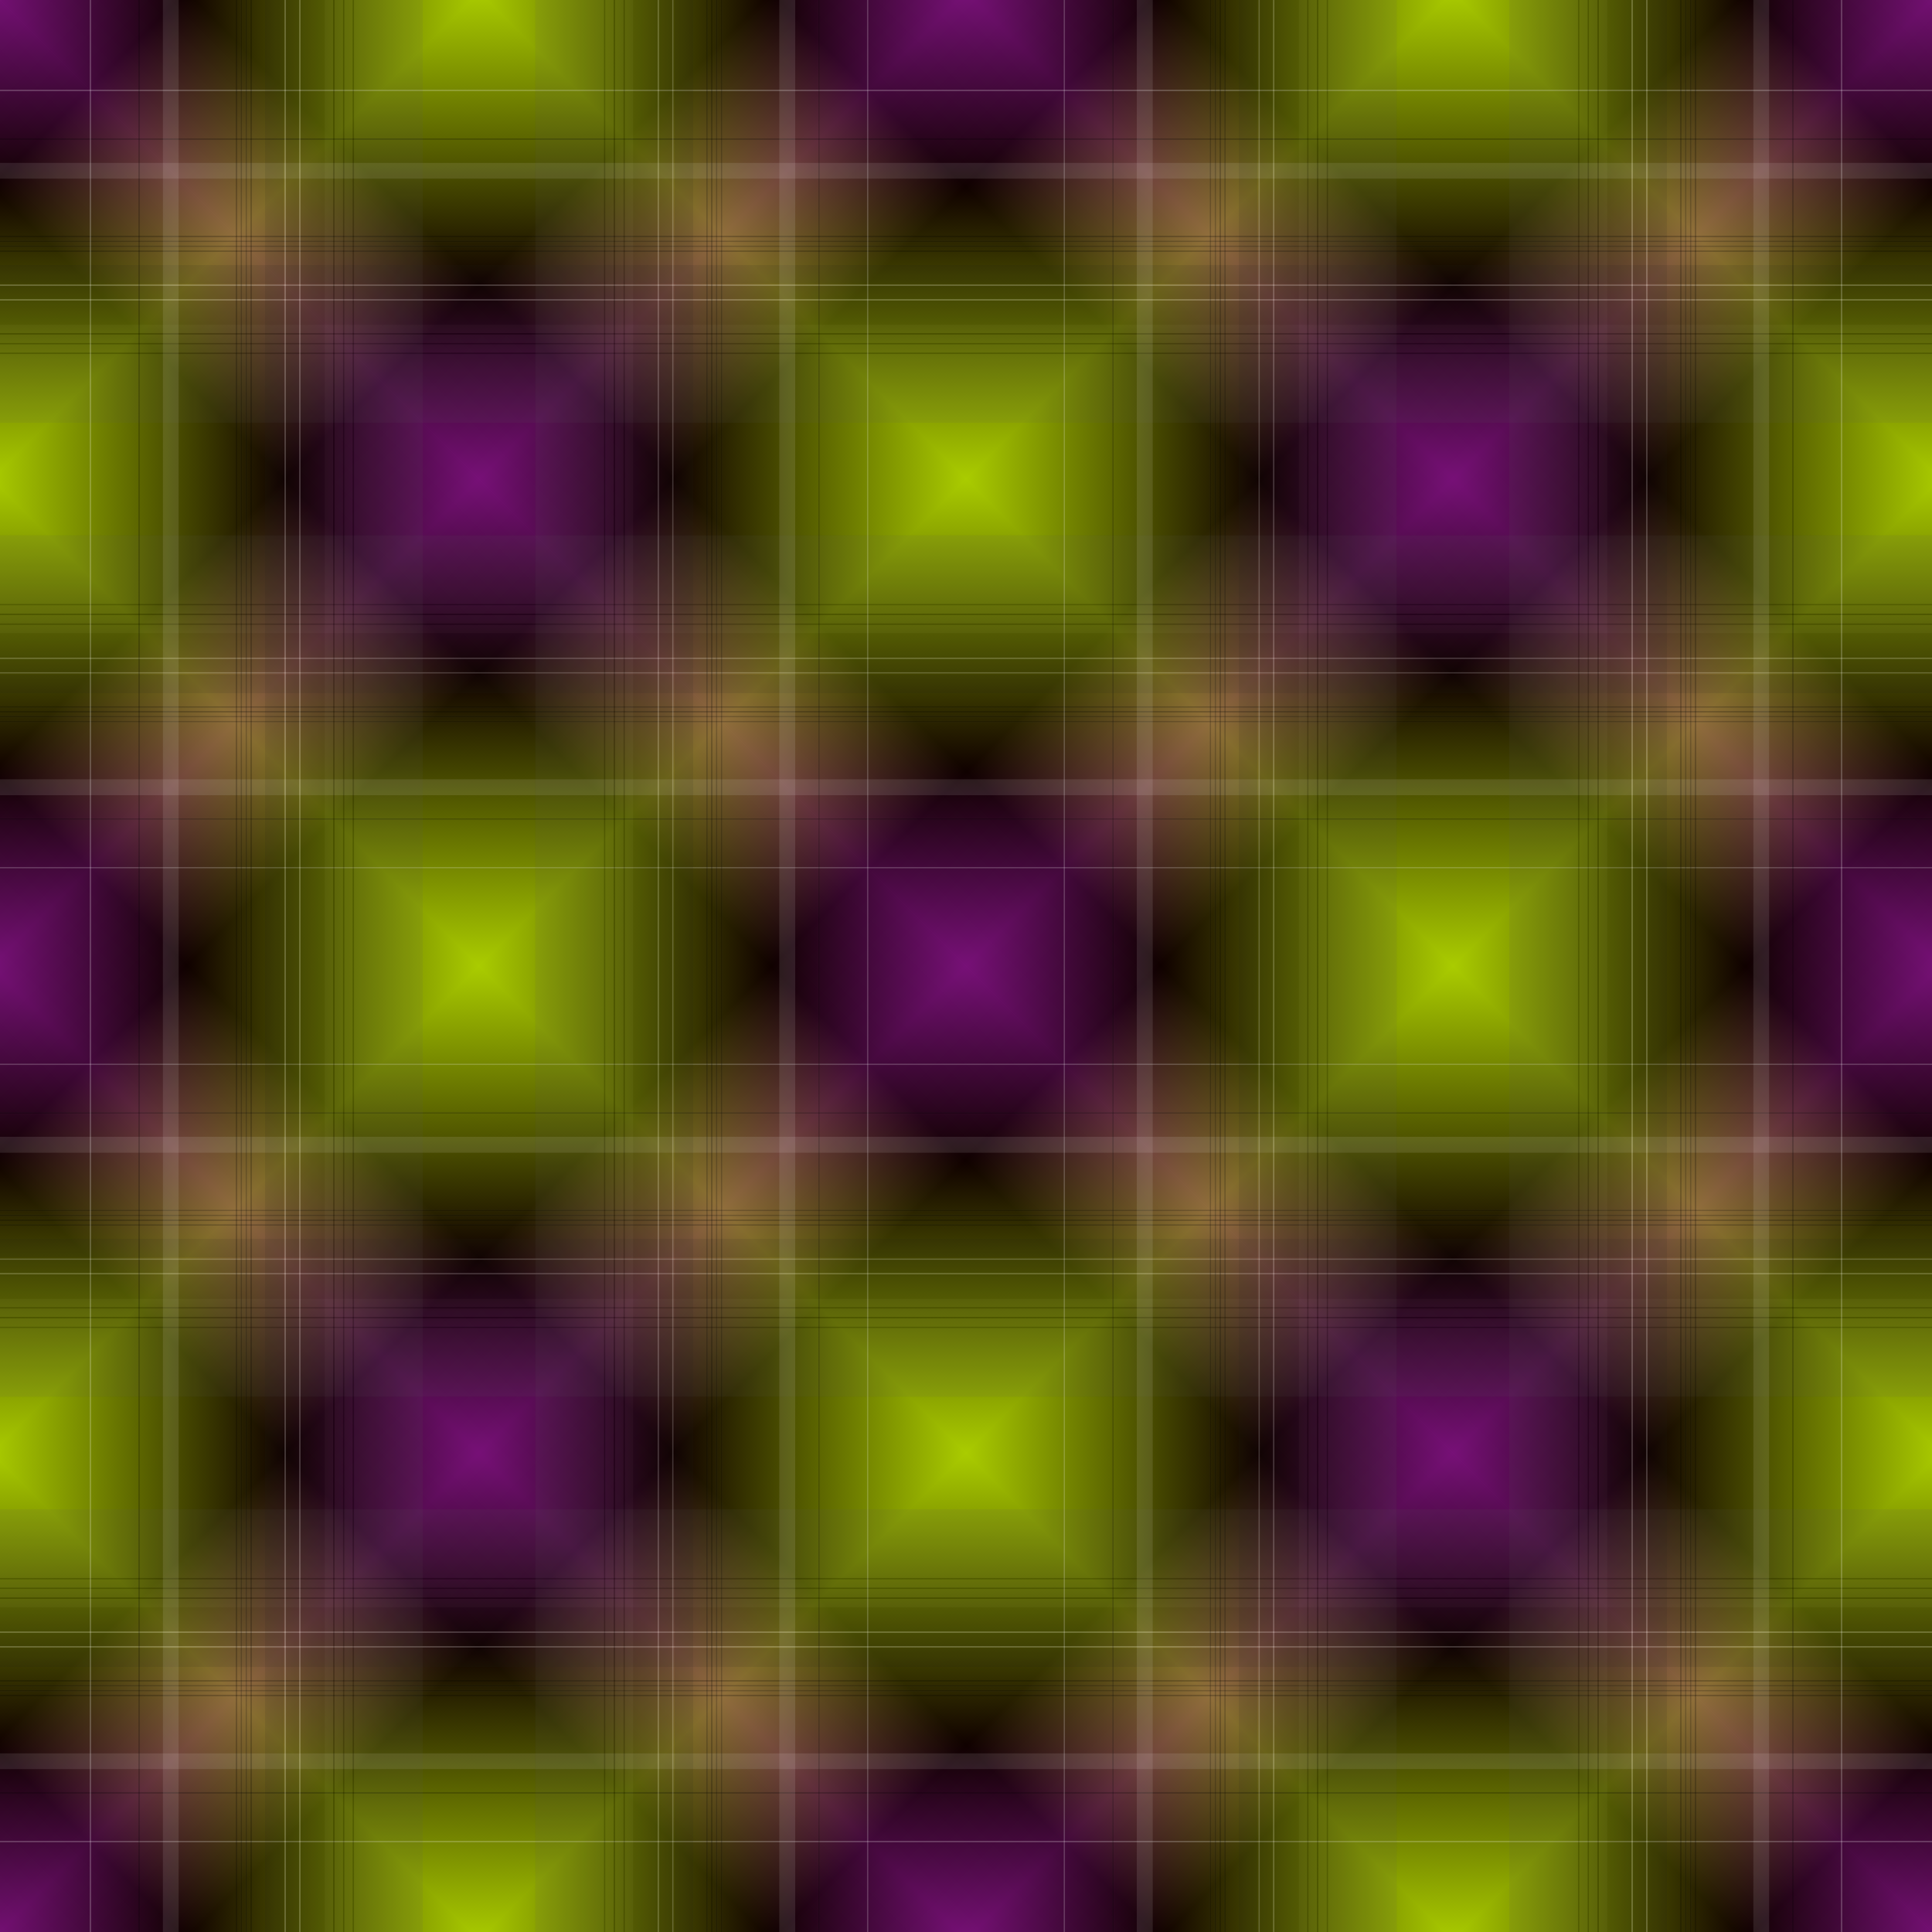 <?xml version="1.0" encoding="UTF-8" standalone="no"?>
<svg
   version="1.1"
   viewBox="0 0 512 512"
   width="512"
   height="512"
   xmlns:xlink="http://www.w3.org/1999/xlink"
   xmlns="http://www.w3.org/2000/svg"
   xmlns:svg="http://www.w3.org/2000/svg" >
  <rect x="0" y="0" width="512" height="512" fill="#808080" stroke="none"/>
  <defs>
<linearGradient
   x1="0"
   y1="0"
   x2="0"
   y2="0.25"
   spreadMethod="reflect"
   id="linearGradient1382">
  <stop style="stop-color:#555555;stop-opacity:0" offset="0.000" />

  <stop style="stop-color:#555556;stop-opacity:0" offset="0.200" />
  <stop style="stop-color:#ffffff;stop-opacity:1" offset="0.201" />
  <stop style="stop-color:#ffffff;stop-opacity:1" offset="0.203" />
  <stop style="stop-color:#555556;stop-opacity:0" offset="0.204" />

  <stop style="stop-color:#555556;stop-opacity:0" offset="0.300" />
  <stop style="stop-color:#000000;stop-opacity:1" offset="0.301" />
  <stop style="stop-color:#000000;stop-opacity:1" offset="0.303" />
  <stop style="stop-color:#555556;stop-opacity:0" offset="0.304" />

  <stop style="stop-color:#555556;stop-opacity:0" offset="0.350" />
  <stop style="stop-color:#ffffff;stop-opacity:0.5" offset="0.351" />
  <stop style="stop-color:#ffffff;stop-opacity:0.5" offset="0.383" />
  <stop style="stop-color:#555556;stop-opacity:0" offset="0.384" />

  <stop style="stop-color:#555556;stop-opacity:0" offset="0.500" />
  <stop style="stop-color:#000000;stop-opacity:1" offset="0.501" />
  <stop style="stop-color:#000000;stop-opacity:1" offset="0.503" />
  <stop style="stop-color:#555556;stop-opacity:0" offset="0.504" />

  <stop style="stop-color:#555555;stop-opacity:0" offset="0.510" />
  <stop style="stop-color:#000000;stop-opacity:1" offset="0.511" />
  <stop style="stop-color:#000000;stop-opacity:1" offset="0.513" />
  <stop style="stop-color:#555556;stop-opacity:0" offset="0.514" />

  <stop style="stop-color:#555555;stop-opacity:0" offset="0.520" />
  <stop style="stop-color:#000000;stop-opacity:1" offset="0.521" />
  <stop style="stop-color:#000000;stop-opacity:1" offset="0.523" />
  <stop style="stop-color:#555556;stop-opacity:0" offset="0.524" />

  <stop style="stop-color:#555555;stop-opacity:0" offset="0.530" />
  <stop style="stop-color:#000000;stop-opacity:1" offset="0.531" />
  <stop style="stop-color:#000000;stop-opacity:1" offset="0.533" />
  <stop style="stop-color:#555556;stop-opacity:0" offset="0.534" />


  <stop style="stop-color:#555555;stop-opacity:0" offset="0.560" />
  <stop style="stop-color:#222222;stop-opacity:0.5" offset="0.561" />
  <stop style="stop-color:#222222;stop-opacity:0.5" offset="0.598" />
  <stop style="stop-color:#222222;stop-opacity:0" offset="0.599" />

  <stop style="stop-color:#222223;stop-opacity:0" offset="0.600" />
  <stop style="stop-color:#ffffff;stop-opacity:1" offset="0.601" />
  <stop style="stop-color:#ffffff;stop-opacity:1" offset="0.603" />
  <stop style="stop-color:#222222;stop-opacity:0.5" offset="0.604" />
  <stop style="stop-color:#222223;stop-opacity:0.5" offset="0.630" />
  <stop style="stop-color:#ffffff;stop-opacity:1" offset="0.631" />
  <stop style="stop-color:#ffffff;stop-opacity:1" offset="0.633" />
  <stop style="stop-color:#222223;stop-opacity:0.5" offset="0.634" />

  <stop style="stop-color:#222222;stop-opacity:0.5" offset="0.683" />
  <stop style="stop-color:#555556;stop-opacity:0.5" offset="0.684" />
  <stop style="stop-color:#555555;stop-opacity:0.5" offset="0.699" />

  <stop style="stop-color:#555556;stop-opacity:0.5" offset="0.700" />
  <stop style="stop-color:#000000;stop-opacity:1"   offset="0.701" />
  <stop style="stop-color:#000000;stop-opacity:1" offset="0.703" />
  <stop style="stop-color:#555556;stop-opacity:0.5" offset="0.704" />

  <stop style="stop-color:#555555;stop-opacity:0.5" offset="0.720" />
  <stop style="stop-color:#000000;stop-opacity:1"   offset="0.721" />
  <stop style="stop-color:#000000;stop-opacity:1"   offset="0.723" />
  <stop style="stop-color:#555556;stop-opacity:0.5" offset="0.724" />

  <stop style="stop-color:#555555;stop-opacity:0.5" offset="0.740" />
  <stop style="stop-color:#000000;stop-opacity:1"   offset="0.741" />
  <stop style="stop-color:#000000;stop-opacity:1"   offset="0.743" />
  <stop style="stop-color:#555556;stop-opacity:0.5" offset="0.744" />

  <stop style="stop-color:#555555;stop-opacity:0.5" offset="0.884" />
  <stop style="stop-color:#000000;stop-opacity:0" offset="0.885" />

  <stop style="stop-color:#555555;stop-opacity:0" offset="1.000" />
</linearGradient>
<linearGradient
   x1="0"
   y1="0"
   x2="0.125"
   y2="0.125"
   spreadMethod="reflect"
   id="linearGradient1381">
  <stop style="stop-color:#771177;stop-opacity:1" offset="0.000" />
  <stop style="stop-color:#100100;stop-opacity:1" offset="0.400" />
  <stop style="stop-color:#aacc00;stop-opacity:1" offset="1.000" />
</linearGradient>
  </defs>
  <rect
     style="fill:url(#linearGradient1381);fill-opacity:1;stroke:none"
     width="512"
     height="512"
     x="0"
     y="0" />
  <rect
     style="fill:url(#linearGradient1381);fill-opacity:0.5;stroke:none"
     transform="rotate(90)"
     width="512"
     height="512"
     x="0"
     y="-512" />
  <rect
     style="fill:url(#linearGradient1382);fill-opacity:0.2;stroke:none"
     width="512"
     height="512"
     x="0"
     y="0" />
  <rect
     style="fill:url(#linearGradient1382);fill-opacity:0.2;stroke:none"
     transform="rotate(90)"
     width="512"
     height="512"
     x="0"
     y="-512" />
</svg>
